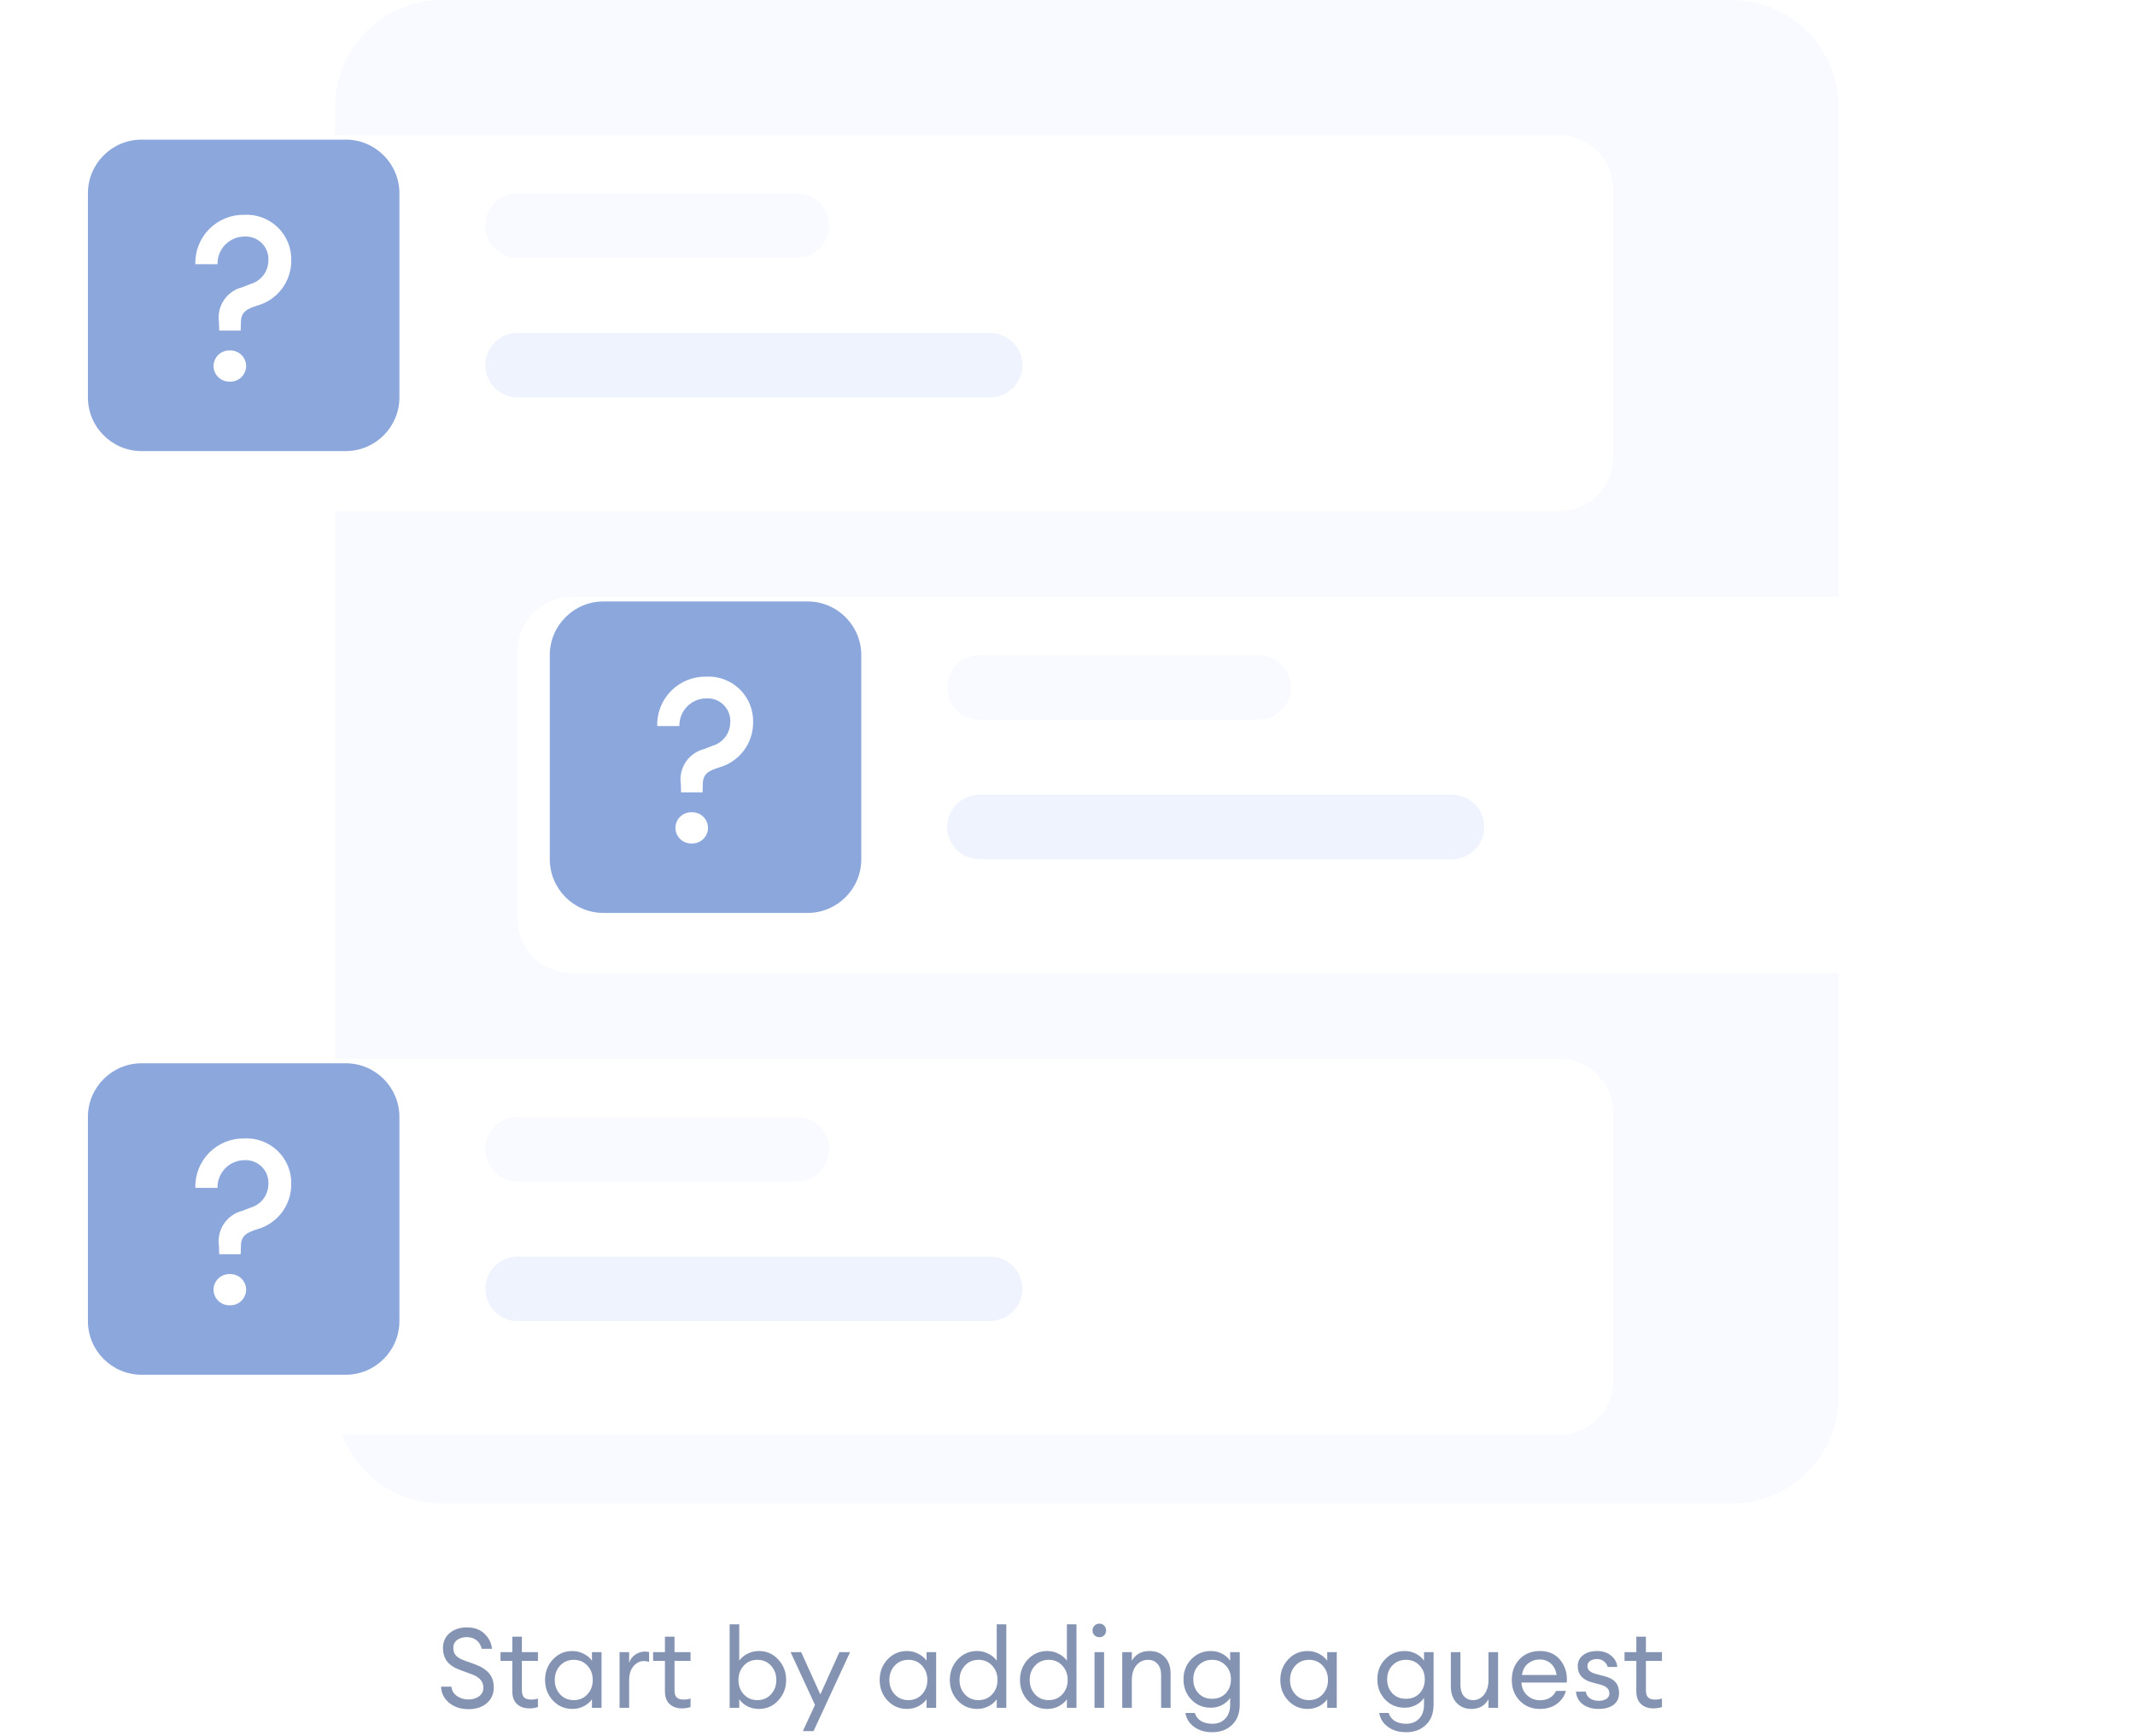 <svg width="230" height="187" viewBox="0 0 230 187" fill="none" xmlns="http://www.w3.org/2000/svg">
<path d="M50.48 184.144C49.616 184.144 48.908 183.908 48.356 183.436C47.812 182.964 47.532 182.392 47.516 181.72H48.632C48.68 182.16 48.884 182.5 49.244 182.74C49.612 182.98 50.02 183.1 50.468 183.1C50.932 183.1 51.316 182.984 51.62 182.752C51.924 182.52 52.076 182.212 52.076 181.828C52.076 181.18 51.672 180.704 50.864 180.4L49.688 179.968C49.016 179.736 48.52 179.428 48.2 179.044C47.888 178.66 47.728 178.168 47.72 177.568C47.72 176.888 47.96 176.348 48.44 175.948C48.928 175.54 49.552 175.336 50.312 175.336C51.112 175.336 51.744 175.568 52.208 176.032C52.68 176.488 52.944 177.024 53 177.64H51.896C51.792 177.216 51.592 176.9 51.296 176.692C51.008 176.484 50.672 176.38 50.288 176.38C49.872 176.38 49.524 176.484 49.244 176.692C48.972 176.9 48.836 177.18 48.836 177.532C48.836 177.884 48.932 178.164 49.124 178.372C49.316 178.58 49.628 178.76 50.06 178.912L51.152 179.308C51.824 179.548 52.332 179.868 52.676 180.268C53.02 180.66 53.192 181.168 53.192 181.792C53.192 182.504 52.94 183.076 52.436 183.508C51.932 183.932 51.28 184.144 50.48 184.144ZM57.027 184.06C56.475 184.06 56.031 183.904 55.695 183.592C55.359 183.28 55.191 182.824 55.191 182.224V178.948H53.919V178H55.191V176.332H56.223V178H57.951V178.948H56.223V182.092C56.223 182.468 56.303 182.732 56.463 182.884C56.623 183.036 56.875 183.112 57.219 183.112C57.523 183.112 57.767 183.072 57.951 182.992V183.916C57.663 184.012 57.355 184.06 57.027 184.06ZM61.659 184.12C60.827 184.12 60.127 183.816 59.559 183.208C58.999 182.6 58.719 181.864 58.719 181C58.719 180.136 58.999 179.4 59.559 178.792C60.127 178.184 60.827 177.88 61.659 177.88C62.099 177.88 62.507 177.98 62.883 178.18C63.267 178.372 63.563 178.62 63.771 178.924V178H64.803V184H63.771V183.076C63.563 183.38 63.267 183.632 62.883 183.832C62.507 184.024 62.099 184.12 61.659 184.12ZM61.815 183.172C62.407 183.172 62.895 182.964 63.279 182.548C63.663 182.132 63.855 181.616 63.855 181C63.855 180.384 63.663 179.868 63.279 179.452C62.895 179.036 62.407 178.828 61.815 178.828C61.215 178.828 60.723 179.036 60.339 179.452C59.955 179.868 59.763 180.384 59.763 181C59.763 181.616 59.955 182.132 60.339 182.548C60.723 182.964 61.215 183.172 61.815 183.172ZM66.745 184V178H67.777V179.164C67.889 178.796 68.105 178.5 68.425 178.276C68.753 178.052 69.097 177.94 69.457 177.94C69.633 177.94 69.789 177.956 69.925 177.988V179.056C69.781 178.992 69.593 178.96 69.361 178.96C68.945 178.96 68.577 179.14 68.257 179.5C67.937 179.86 67.777 180.368 67.777 181.024V184H66.745ZM73.468 184.06C72.916 184.06 72.472 183.904 72.136 183.592C71.8 183.28 71.632 182.824 71.632 182.224V178.948H70.36V178H71.632V176.332H72.664V178H74.392V178.948H72.664V182.092C72.664 182.468 72.744 182.732 72.904 182.884C73.064 183.036 73.316 183.112 73.66 183.112C73.964 183.112 74.208 183.072 74.392 182.992V183.916C74.104 184.012 73.796 184.06 73.468 184.06ZM81.749 184.12C81.309 184.12 80.897 184.024 80.513 183.832C80.137 183.632 79.845 183.38 79.637 183.076V184H78.605V175H79.637V178.924C79.845 178.62 80.137 178.372 80.513 178.18C80.897 177.98 81.309 177.88 81.749 177.88C82.581 177.88 83.277 178.184 83.837 178.792C84.405 179.4 84.689 180.136 84.689 181C84.689 181.864 84.405 182.6 83.837 183.208C83.277 183.816 82.581 184.12 81.749 184.12ZM80.129 182.548C80.513 182.964 81.001 183.172 81.593 183.172C82.185 183.172 82.673 182.964 83.057 182.548C83.441 182.132 83.633 181.616 83.633 181C83.633 180.384 83.441 179.868 83.057 179.452C82.673 179.036 82.185 178.828 81.593 178.828C81.001 178.828 80.513 179.036 80.129 179.452C79.745 179.868 79.553 180.384 79.553 181C79.553 181.616 79.745 182.132 80.129 182.548ZM87.642 186.508H86.49L87.798 183.688L85.17 178H86.31L88.374 182.56L90.426 178H91.578L87.642 186.508ZM97.706 184.12C96.874 184.12 96.174 183.816 95.606 183.208C95.046 182.6 94.766 181.864 94.766 181C94.766 180.136 95.046 179.4 95.606 178.792C96.174 178.184 96.874 177.88 97.706 177.88C98.146 177.88 98.554 177.98 98.93 178.18C99.314 178.372 99.61 178.62 99.818 178.924V178H100.85V184H99.818V183.076C99.61 183.38 99.314 183.632 98.93 183.832C98.554 184.024 98.146 184.12 97.706 184.12ZM97.862 183.172C98.454 183.172 98.942 182.964 99.326 182.548C99.71 182.132 99.902 181.616 99.902 181C99.902 180.384 99.71 179.868 99.326 179.452C98.942 179.036 98.454 178.828 97.862 178.828C97.262 178.828 96.77 179.036 96.386 179.452C96.002 179.868 95.81 180.384 95.81 181C95.81 181.616 96.002 182.132 96.386 182.548C96.77 182.964 97.262 183.172 97.862 183.172ZM105.264 184.12C104.432 184.12 103.732 183.816 103.164 183.208C102.604 182.6 102.324 181.864 102.324 181C102.324 180.136 102.604 179.4 103.164 178.792C103.732 178.184 104.432 177.88 105.264 177.88C105.704 177.88 106.112 177.98 106.488 178.18C106.872 178.372 107.168 178.62 107.376 178.924V175H108.408V184H107.376V183.076C107.168 183.38 106.872 183.632 106.488 183.832C106.112 184.024 105.704 184.12 105.264 184.12ZM105.42 183.172C106.012 183.172 106.5 182.964 106.884 182.548C107.268 182.132 107.46 181.616 107.46 181C107.46 180.384 107.268 179.868 106.884 179.452C106.5 179.036 106.012 178.828 105.42 178.828C104.82 178.828 104.328 179.036 103.944 179.452C103.56 179.868 103.368 180.384 103.368 181C103.368 181.616 103.56 182.132 103.944 182.548C104.328 182.964 104.82 183.172 105.42 183.172ZM112.823 184.12C111.991 184.12 111.291 183.816 110.723 183.208C110.163 182.6 109.883 181.864 109.883 181C109.883 180.136 110.163 179.4 110.723 178.792C111.291 178.184 111.991 177.88 112.823 177.88C113.263 177.88 113.671 177.98 114.047 178.18C114.431 178.372 114.727 178.62 114.935 178.924V175H115.967V184H114.935V183.076C114.727 183.38 114.431 183.632 114.047 183.832C113.671 184.024 113.263 184.12 112.823 184.12ZM112.979 183.172C113.571 183.172 114.059 182.964 114.443 182.548C114.827 182.132 115.019 181.616 115.019 181C115.019 180.384 114.827 179.868 114.443 179.452C114.059 179.036 113.571 178.828 112.979 178.828C112.379 178.828 111.887 179.036 111.503 179.452C111.119 179.868 110.927 180.384 110.927 181C110.927 181.616 111.119 182.132 111.503 182.548C111.887 182.964 112.379 183.172 112.979 183.172ZM118.954 176.188C118.818 176.324 118.646 176.392 118.438 176.392C118.23 176.392 118.054 176.324 117.91 176.188C117.766 176.044 117.694 175.868 117.694 175.66C117.694 175.46 117.766 175.288 117.91 175.144C118.054 175 118.23 174.928 118.438 174.928C118.646 174.928 118.818 175 118.954 175.144C119.09 175.288 119.158 175.46 119.158 175.66C119.158 175.868 119.09 176.044 118.954 176.188ZM117.91 184V178H118.942V184H117.91ZM120.898 184V178H121.93V178.924C122.338 178.228 122.974 177.88 123.838 177.88C124.518 177.88 125.066 178.1 125.482 178.54C125.898 178.98 126.106 179.568 126.106 180.304V184H125.086V180.46C125.086 179.956 124.958 179.56 124.702 179.272C124.446 178.976 124.102 178.828 123.67 178.828C123.174 178.828 122.758 179.024 122.422 179.416C122.094 179.808 121.93 180.344 121.93 181.024V184H120.898ZM130.604 186.628C129.812 186.628 129.152 186.432 128.624 186.04C128.104 185.656 127.796 185.16 127.7 184.552H128.708C128.972 185.328 129.612 185.716 130.628 185.716C131.196 185.716 131.652 185.532 131.996 185.164C132.348 184.804 132.524 184.296 132.524 183.64V182.932C132.308 183.252 132.016 183.508 131.648 183.7C131.28 183.892 130.876 183.988 130.436 183.988C129.596 183.988 128.896 183.696 128.336 183.112C127.776 182.52 127.496 181.792 127.496 180.928C127.496 180.072 127.776 179.352 128.336 178.768C128.904 178.176 129.604 177.88 130.436 177.88C130.876 177.88 131.28 177.976 131.648 178.168C132.016 178.36 132.308 178.612 132.524 178.924V178H133.556V183.628C133.556 184.588 133.276 185.328 132.716 185.848C132.164 186.368 131.46 186.628 130.604 186.628ZM129.116 182.44C129.492 182.832 129.98 183.028 130.58 183.028C131.18 183.028 131.668 182.832 132.044 182.44C132.42 182.04 132.608 181.536 132.608 180.928C132.608 180.32 132.416 179.82 132.032 179.428C131.656 179.028 131.172 178.828 130.58 178.828C129.988 178.828 129.5 179.028 129.116 179.428C128.74 179.82 128.552 180.32 128.552 180.928C128.552 181.536 128.74 182.04 129.116 182.44ZM140.866 184.12C140.034 184.12 139.334 183.816 138.766 183.208C138.206 182.6 137.926 181.864 137.926 181C137.926 180.136 138.206 179.4 138.766 178.792C139.334 178.184 140.034 177.88 140.866 177.88C141.306 177.88 141.714 177.98 142.09 178.18C142.474 178.372 142.77 178.62 142.978 178.924V178H144.01V184H142.978V183.076C142.77 183.38 142.474 183.632 142.09 183.832C141.714 184.024 141.306 184.12 140.866 184.12ZM141.022 183.172C141.614 183.172 142.102 182.964 142.486 182.548C142.87 182.132 143.062 181.616 143.062 181C143.062 180.384 142.87 179.868 142.486 179.452C142.102 179.036 141.614 178.828 141.022 178.828C140.422 178.828 139.93 179.036 139.546 179.452C139.162 179.868 138.97 180.384 138.97 181C138.97 181.616 139.162 182.132 139.546 182.548C139.93 182.964 140.422 183.172 141.022 183.172ZM151.487 186.628C150.695 186.628 150.035 186.432 149.507 186.04C148.987 185.656 148.679 185.16 148.583 184.552H149.591C149.855 185.328 150.495 185.716 151.511 185.716C152.079 185.716 152.535 185.532 152.879 185.164C153.231 184.804 153.407 184.296 153.407 183.64V182.932C153.191 183.252 152.899 183.508 152.531 183.7C152.163 183.892 151.759 183.988 151.319 183.988C150.479 183.988 149.779 183.696 149.219 183.112C148.659 182.52 148.379 181.792 148.379 180.928C148.379 180.072 148.659 179.352 149.219 178.768C149.787 178.176 150.487 177.88 151.319 177.88C151.759 177.88 152.163 177.976 152.531 178.168C152.899 178.36 153.191 178.612 153.407 178.924V178H154.439V183.628C154.439 184.588 154.159 185.328 153.599 185.848C153.047 186.368 152.343 186.628 151.487 186.628ZM149.999 182.44C150.375 182.832 150.863 183.028 151.463 183.028C152.063 183.028 152.551 182.832 152.927 182.44C153.303 182.04 153.491 181.536 153.491 180.928C153.491 180.32 153.299 179.82 152.915 179.428C152.539 179.028 152.055 178.828 151.463 178.828C150.871 178.828 150.383 179.028 149.999 179.428C149.623 179.82 149.435 180.32 149.435 180.928C149.435 181.536 149.623 182.04 149.999 182.44ZM158.506 184.12C157.85 184.12 157.318 183.9 156.91 183.46C156.502 183.012 156.298 182.42 156.298 181.684V178H157.33V181.528C157.33 182.032 157.45 182.432 157.69 182.728C157.938 183.024 158.27 183.172 158.686 183.172C159.166 183.172 159.562 182.976 159.874 182.584C160.194 182.184 160.354 181.648 160.354 180.976V178H161.386V184H160.354V183.076C159.962 183.772 159.346 184.12 158.506 184.12ZM165.887 184.12C165.015 184.12 164.291 183.824 163.715 183.232C163.147 182.64 162.863 181.896 162.863 181C162.863 180.096 163.139 179.352 163.691 178.768C164.251 178.176 164.991 177.88 165.911 177.88C166.839 177.88 167.567 178.208 168.095 178.864C168.623 179.52 168.855 180.324 168.791 181.276H163.907C163.923 181.82 164.123 182.276 164.507 182.644C164.891 183.004 165.355 183.184 165.899 183.184C166.715 183.184 167.295 182.848 167.639 182.176H168.695C168.543 182.736 168.219 183.2 167.723 183.568C167.227 183.936 166.615 184.12 165.887 184.12ZM167.063 179.224C166.735 178.936 166.339 178.792 165.875 178.792C165.411 178.792 164.995 178.932 164.627 179.212C164.267 179.492 164.043 179.908 163.955 180.46H167.699C167.603 179.916 167.391 179.504 167.063 179.224ZM172.213 184.12C171.541 184.12 170.977 183.956 170.521 183.628C170.073 183.3 169.825 182.844 169.777 182.26H170.833C170.897 182.596 171.057 182.844 171.313 183.004C171.577 183.164 171.881 183.244 172.225 183.244C172.569 183.244 172.845 183.176 173.053 183.04C173.269 182.904 173.377 182.708 173.377 182.452C173.377 182.212 173.297 182.016 173.137 181.864C172.985 181.712 172.733 181.588 172.381 181.492L171.517 181.264C170.485 180.992 169.969 180.404 169.969 179.5C169.969 179.012 170.161 178.62 170.545 178.324C170.937 178.028 171.437 177.88 172.045 177.88C172.661 177.88 173.165 178.044 173.557 178.372C173.957 178.692 174.181 179.1 174.229 179.596H173.197C173.117 179.332 172.973 179.124 172.765 178.972C172.565 178.82 172.325 178.744 172.045 178.744C171.749 178.744 171.501 178.812 171.301 178.948C171.109 179.084 171.013 179.264 171.013 179.488C171.013 179.704 171.085 179.88 171.229 180.016C171.373 180.152 171.605 180.264 171.925 180.352L172.885 180.604C173.909 180.86 174.421 181.452 174.421 182.38C174.421 182.956 174.217 183.392 173.809 183.688C173.401 183.976 172.869 184.12 172.213 184.12ZM178.116 184.06C177.564 184.06 177.12 183.904 176.784 183.592C176.448 183.28 176.28 182.824 176.28 182.224V178.948H175.008V178H176.28V176.332H177.312V178H179.04V178.948H177.312V182.092C177.312 182.468 177.392 182.732 177.552 182.884C177.712 183.036 177.964 183.112 178.308 183.112C178.612 183.112 178.856 183.072 179.04 182.992V183.916C178.752 184.012 178.444 184.06 178.116 184.06Z" fill="#8493B2"/>
<path d="M186.515 0H47.657C41.267 0 36.086 5.181 36.086 11.571V150.429C36.086 156.819 41.267 162 47.657 162H186.515C192.905 162 198.086 156.819 198.086 150.429V11.571C198.086 5.181 192.905 0 186.515 0Z" fill="#F8FAFF"/>
<g filter="url(#filter0_d_3645_98582)">
<path d="M168 11.572H11.786C8.59 11.572 6 14.163 6 17.358V46.287C6 49.482 8.59 52.072 11.786 52.072H168C171.195 52.072 173.786 49.482 173.786 46.287V17.358C173.786 14.163 171.195 11.572 168 11.572Z" fill="white"/>
</g>
<path d="M85.843 20.83H55.757C53.84 20.83 52.286 22.384 52.286 24.302C52.286 26.219 53.84 27.773 55.757 27.773H85.843C87.76 27.773 89.314 26.219 89.314 24.302C89.314 22.384 87.76 20.83 85.843 20.83Z" fill="#F8FAFF"/>
<path d="M106.671 35.873H55.757C53.84 35.873 52.286 37.427 52.286 39.344C52.286 41.262 53.84 42.816 55.757 42.816H106.671C108.589 42.816 110.143 41.262 110.143 39.344C110.143 37.427 108.589 35.873 106.671 35.873Z" fill="#DEE9FC" fill-opacity="0.5"/>
<path d="M37.243 15.043H15.257C12.062 15.043 9.471 17.633 9.471 20.829V42.814C9.471 46.01 12.062 48.6 15.257 48.6H37.243C40.438 48.6 43.028 46.01 43.028 42.814V20.829C43.028 17.633 40.438 15.043 37.243 15.043Z" fill="#1B51BB" fill-opacity="0.5"/>
<path d="M23.614 35.617H25.928L25.954 34.726C25.954 33.555 26.692 33.249 27.736 32.918C28.783 32.62 29.704 31.99 30.361 31.122C31.018 30.254 31.374 29.195 31.376 28.107C31.399 27.442 31.284 26.78 31.038 26.162C30.791 25.545 30.419 24.985 29.946 24.518C29.472 24.052 28.906 23.688 28.285 23.451C27.663 23.215 27 23.11 26.336 23.143C25.634 23.127 24.936 23.255 24.285 23.517C23.634 23.78 23.043 24.172 22.547 24.669C22.052 25.167 21.663 25.76 21.404 26.413C21.145 27.065 21.021 27.764 21.041 28.465H23.433C23.424 28.078 23.493 27.693 23.634 27.332C23.776 26.971 23.989 26.642 24.259 26.365C24.53 26.087 24.853 25.866 25.21 25.715C25.567 25.564 25.95 25.486 26.338 25.485C26.687 25.465 27.037 25.52 27.363 25.647C27.69 25.774 27.985 25.969 28.229 26.221C28.473 26.472 28.66 26.772 28.777 27.102C28.895 27.432 28.939 27.784 28.909 28.132C28.894 28.697 28.697 29.241 28.349 29.686C28.001 30.131 27.519 30.452 26.974 30.602L26.134 30.935C25.312 31.133 24.594 31.633 24.122 32.335C23.651 33.038 23.46 33.892 23.588 34.728L23.614 35.617ZM24.759 41.118C24.986 41.126 25.212 41.088 25.424 41.008C25.636 40.927 25.829 40.804 25.993 40.648C26.157 40.491 26.288 40.303 26.377 40.094C26.467 39.886 26.514 39.662 26.516 39.435C26.514 39.209 26.467 38.985 26.377 38.777C26.287 38.569 26.156 38.381 25.992 38.224C25.829 38.068 25.635 37.946 25.423 37.865C25.212 37.784 24.986 37.747 24.759 37.755C24.533 37.747 24.307 37.784 24.096 37.865C23.884 37.946 23.69 38.068 23.527 38.224C23.363 38.381 23.232 38.569 23.142 38.777C23.052 38.985 23.005 39.209 23.003 39.435C23.005 39.662 23.052 39.886 23.142 40.094C23.232 40.303 23.362 40.491 23.526 40.648C23.69 40.804 23.883 40.927 24.095 41.008C24.307 41.088 24.533 41.126 24.759 41.118Z" fill="white"/>
<g filter="url(#filter1_d_3645_98582)">
<path d="M61.543 61.33H217.757C219.292 61.33 220.763 61.94 221.848 63.025C222.933 64.11 223.543 65.581 223.543 67.116V96.044C223.543 97.579 222.933 99.05 221.848 100.135C220.763 101.221 219.292 101.83 217.757 101.83H61.543C60.009 101.83 58.537 101.221 57.452 100.135C56.367 99.05 55.757 97.579 55.757 96.044V67.116C55.757 65.581 56.367 64.11 57.452 63.025C58.537 61.94 60.009 61.33 61.543 61.33V61.33Z" fill="white"/>
</g>
<path d="M135.6 70.586H105.514C103.597 70.586 102.043 72.14 102.043 74.057C102.043 75.975 103.597 77.529 105.514 77.529H135.6C137.517 77.529 139.072 75.975 139.072 74.057C139.072 72.14 137.517 70.586 135.6 70.586Z" fill="#F8FAFF"/>
<path d="M156.429 85.629H105.514C103.597 85.629 102.043 87.183 102.043 89.1C102.043 91.018 103.597 92.572 105.514 92.572H156.429C158.346 92.572 159.9 91.018 159.9 89.1C159.9 87.183 158.346 85.629 156.429 85.629Z" fill="#DEE9FC" fill-opacity="0.5"/>
<path d="M87 64.801H65.014C61.819 64.801 59.228 67.391 59.228 70.587V92.572C59.228 95.768 61.819 98.358 65.014 98.358H87C90.195 98.358 92.786 95.768 92.786 92.572V70.587C92.786 67.391 90.195 64.801 87 64.801Z" fill="#1B51BB" fill-opacity="0.5"/>
<path d="M73.371 85.374H75.686L75.711 84.484C75.711 83.312 76.449 83.007 77.493 82.676C78.54 82.378 79.462 81.748 80.118 80.879C80.775 80.011 81.131 78.953 81.133 77.865C81.156 77.2 81.041 76.538 80.795 75.92C80.549 75.302 80.177 74.743 79.703 74.276C79.229 73.809 78.664 73.446 78.042 73.209C77.421 72.973 76.757 72.867 76.093 72.9C75.391 72.885 74.693 73.013 74.042 73.275C73.391 73.537 72.8 73.93 72.305 74.427C71.809 74.925 71.421 75.518 71.162 76.171C70.903 76.823 70.779 77.522 70.798 78.223H73.191C73.182 77.836 73.25 77.45 73.392 77.09C73.534 76.729 73.746 76.4 74.016 76.123C74.287 75.845 74.61 75.624 74.967 75.473C75.324 75.322 75.708 75.243 76.095 75.243C76.445 75.222 76.794 75.278 77.121 75.404C77.447 75.531 77.742 75.727 77.986 75.978C78.23 76.23 78.417 76.53 78.534 76.86C78.652 77.19 78.697 77.541 78.666 77.89C78.651 78.455 78.455 78.999 78.106 79.444C77.758 79.888 77.276 80.209 76.732 80.359L75.891 80.693C75.069 80.891 74.351 81.391 73.879 82.093C73.408 82.796 73.218 83.65 73.346 84.486L73.371 85.374ZM74.517 90.876C74.743 90.884 74.969 90.846 75.181 90.765C75.393 90.685 75.587 90.562 75.751 90.405C75.914 90.248 76.045 90.06 76.135 89.852C76.225 89.644 76.272 89.42 76.273 89.193C76.271 88.966 76.224 88.743 76.134 88.535C76.044 88.327 75.913 88.139 75.75 87.982C75.586 87.826 75.392 87.704 75.181 87.623C74.969 87.542 74.743 87.505 74.517 87.513C74.29 87.505 74.065 87.542 73.853 87.623C73.641 87.704 73.448 87.826 73.284 87.982C73.12 88.139 72.99 88.327 72.9 88.535C72.81 88.743 72.762 88.966 72.76 89.193C72.762 89.42 72.809 89.644 72.899 89.852C72.989 90.06 73.12 90.248 73.283 90.405C73.447 90.562 73.641 90.685 73.852 90.765C74.064 90.846 74.29 90.884 74.517 90.876Z" fill="white"/>
<g filter="url(#filter2_d_3645_98582)">
<path d="M11.786 111.086H168C169.534 111.086 171.006 111.696 172.091 112.781C173.176 113.866 173.786 115.337 173.786 116.872V145.8C173.786 147.335 173.176 148.806 172.091 149.891C171.006 150.976 169.534 151.586 168 151.586H11.786C10.251 151.586 8.78 150.976 7.695 149.891C6.61 148.806 6 147.335 6 145.8V116.872C6 115.337 6.61 113.866 7.695 112.781C8.78 111.696 10.251 111.086 11.786 111.086V111.086Z" fill="white"/>
</g>
<path d="M85.843 120.344H55.757C53.84 120.344 52.286 121.898 52.286 123.815C52.286 125.732 53.84 127.287 55.757 127.287H85.843C87.76 127.287 89.314 125.732 89.314 123.815C89.314 121.898 87.76 120.344 85.843 120.344Z" fill="#F8FAFF"/>
<path d="M106.671 135.387H55.757C53.84 135.387 52.286 136.941 52.286 138.858C52.286 140.775 53.84 142.33 55.757 142.33H106.671C108.589 142.33 110.143 140.775 110.143 138.858C110.143 136.941 108.589 135.387 106.671 135.387Z" fill="#DEE9FC" fill-opacity="0.5"/>
<path d="M37.243 114.557H15.257C12.062 114.557 9.471 117.147 9.471 120.342V142.328C9.471 145.523 12.062 148.114 15.257 148.114H37.243C40.438 148.114 43.028 145.523 43.028 142.328V120.342C43.028 117.147 40.438 114.557 37.243 114.557Z" fill="#1B51BB" fill-opacity="0.5"/>
<path d="M23.614 135.13H25.928L25.954 134.239C25.954 133.068 26.692 132.763 27.736 132.432C28.783 132.134 29.704 131.503 30.361 130.635C31.018 129.767 31.374 128.709 31.376 127.62C31.399 126.956 31.284 126.294 31.038 125.676C30.791 125.058 30.419 124.498 29.946 124.032C29.472 123.565 28.906 123.202 28.285 122.965C27.663 122.728 27 122.623 26.336 122.656C25.634 122.641 24.936 122.768 24.285 123.031C23.634 123.293 23.043 123.685 22.547 124.183C22.052 124.681 21.663 125.274 21.404 125.926C21.145 126.579 21.021 127.277 21.041 127.979H23.433C23.424 127.592 23.493 127.206 23.634 126.846C23.776 126.485 23.989 126.156 24.259 125.878C24.53 125.601 24.853 125.38 25.21 125.229C25.567 125.078 25.95 124.999 26.338 124.998C26.687 124.978 27.037 125.033 27.363 125.16C27.69 125.287 27.985 125.483 28.229 125.734C28.473 125.985 28.66 126.286 28.777 126.616C28.895 126.946 28.939 127.297 28.909 127.646C28.894 128.21 28.697 128.755 28.349 129.2C28.001 129.644 27.519 129.965 26.974 130.115L26.134 130.449C25.312 130.647 24.594 131.147 24.122 131.849C23.651 132.551 23.46 133.405 23.588 134.242L23.614 135.13ZM24.759 140.631C24.986 140.639 25.212 140.602 25.424 140.521C25.636 140.44 25.829 140.318 25.993 140.161C26.157 140.004 26.288 139.816 26.377 139.608C26.467 139.4 26.514 139.176 26.516 138.949C26.514 138.722 26.467 138.498 26.377 138.291C26.287 138.083 26.156 137.895 25.992 137.738C25.829 137.582 25.635 137.459 25.423 137.379C25.212 137.298 24.986 137.261 24.759 137.269C24.533 137.261 24.307 137.298 24.096 137.379C23.884 137.459 23.69 137.582 23.527 137.738C23.363 137.895 23.232 138.083 23.142 138.291C23.052 138.498 23.005 138.722 23.003 138.949C23.005 139.176 23.052 139.4 23.142 139.608C23.232 139.816 23.362 140.004 23.526 140.161C23.69 140.318 23.883 140.44 24.095 140.521C24.307 140.602 24.533 140.639 24.759 140.631Z" fill="white"/>
<defs>
<filter id="filter0_d_3645_98582" x="0" y="8.572" width="179.786" height="52.5" filterUnits="userSpaceOnUse" color-interpolation-filters="sRGB">
<feFlood flood-opacity="0" result="BackgroundImageFix"/>
<feColorMatrix in="SourceAlpha" type="matrix" values="0 0 0 0 0 0 0 0 0 0 0 0 0 0 0 0 0 0 127 0" result="hardAlpha"/>
<feOffset dy="3"/>
<feGaussianBlur stdDeviation="3"/>
<feColorMatrix type="matrix" values="0 0 0 0 0 0 0 0 0 0 0 0 0 0 0 0 0 0 0.161 0"/>
<feBlend mode="normal" in2="BackgroundImageFix" result="effect1_dropShadow_3645_98582"/>
<feBlend mode="normal" in="SourceGraphic" in2="effect1_dropShadow_3645_98582" result="shape"/>
</filter>
<filter id="filter1_d_3645_98582" x="49.757" y="58.33" width="179.786" height="52.5" filterUnits="userSpaceOnUse" color-interpolation-filters="sRGB">
<feFlood flood-opacity="0" result="BackgroundImageFix"/>
<feColorMatrix in="SourceAlpha" type="matrix" values="0 0 0 0 0 0 0 0 0 0 0 0 0 0 0 0 0 0 127 0" result="hardAlpha"/>
<feOffset dy="3"/>
<feGaussianBlur stdDeviation="3"/>
<feColorMatrix type="matrix" values="0 0 0 0 0 0 0 0 0 0 0 0 0 0 0 0 0 0 0.161 0"/>
<feBlend mode="normal" in2="BackgroundImageFix" result="effect1_dropShadow_3645_98582"/>
<feBlend mode="normal" in="SourceGraphic" in2="effect1_dropShadow_3645_98582" result="shape"/>
</filter>
<filter id="filter2_d_3645_98582" x="0" y="108.086" width="179.786" height="52.5" filterUnits="userSpaceOnUse" color-interpolation-filters="sRGB">
<feFlood flood-opacity="0" result="BackgroundImageFix"/>
<feColorMatrix in="SourceAlpha" type="matrix" values="0 0 0 0 0 0 0 0 0 0 0 0 0 0 0 0 0 0 127 0" result="hardAlpha"/>
<feOffset dy="3"/>
<feGaussianBlur stdDeviation="3"/>
<feColorMatrix type="matrix" values="0 0 0 0 0 0 0 0 0 0 0 0 0 0 0 0 0 0 0.161 0"/>
<feBlend mode="normal" in2="BackgroundImageFix" result="effect1_dropShadow_3645_98582"/>
<feBlend mode="normal" in="SourceGraphic" in2="effect1_dropShadow_3645_98582" result="shape"/>
</filter>
</defs>
</svg>

